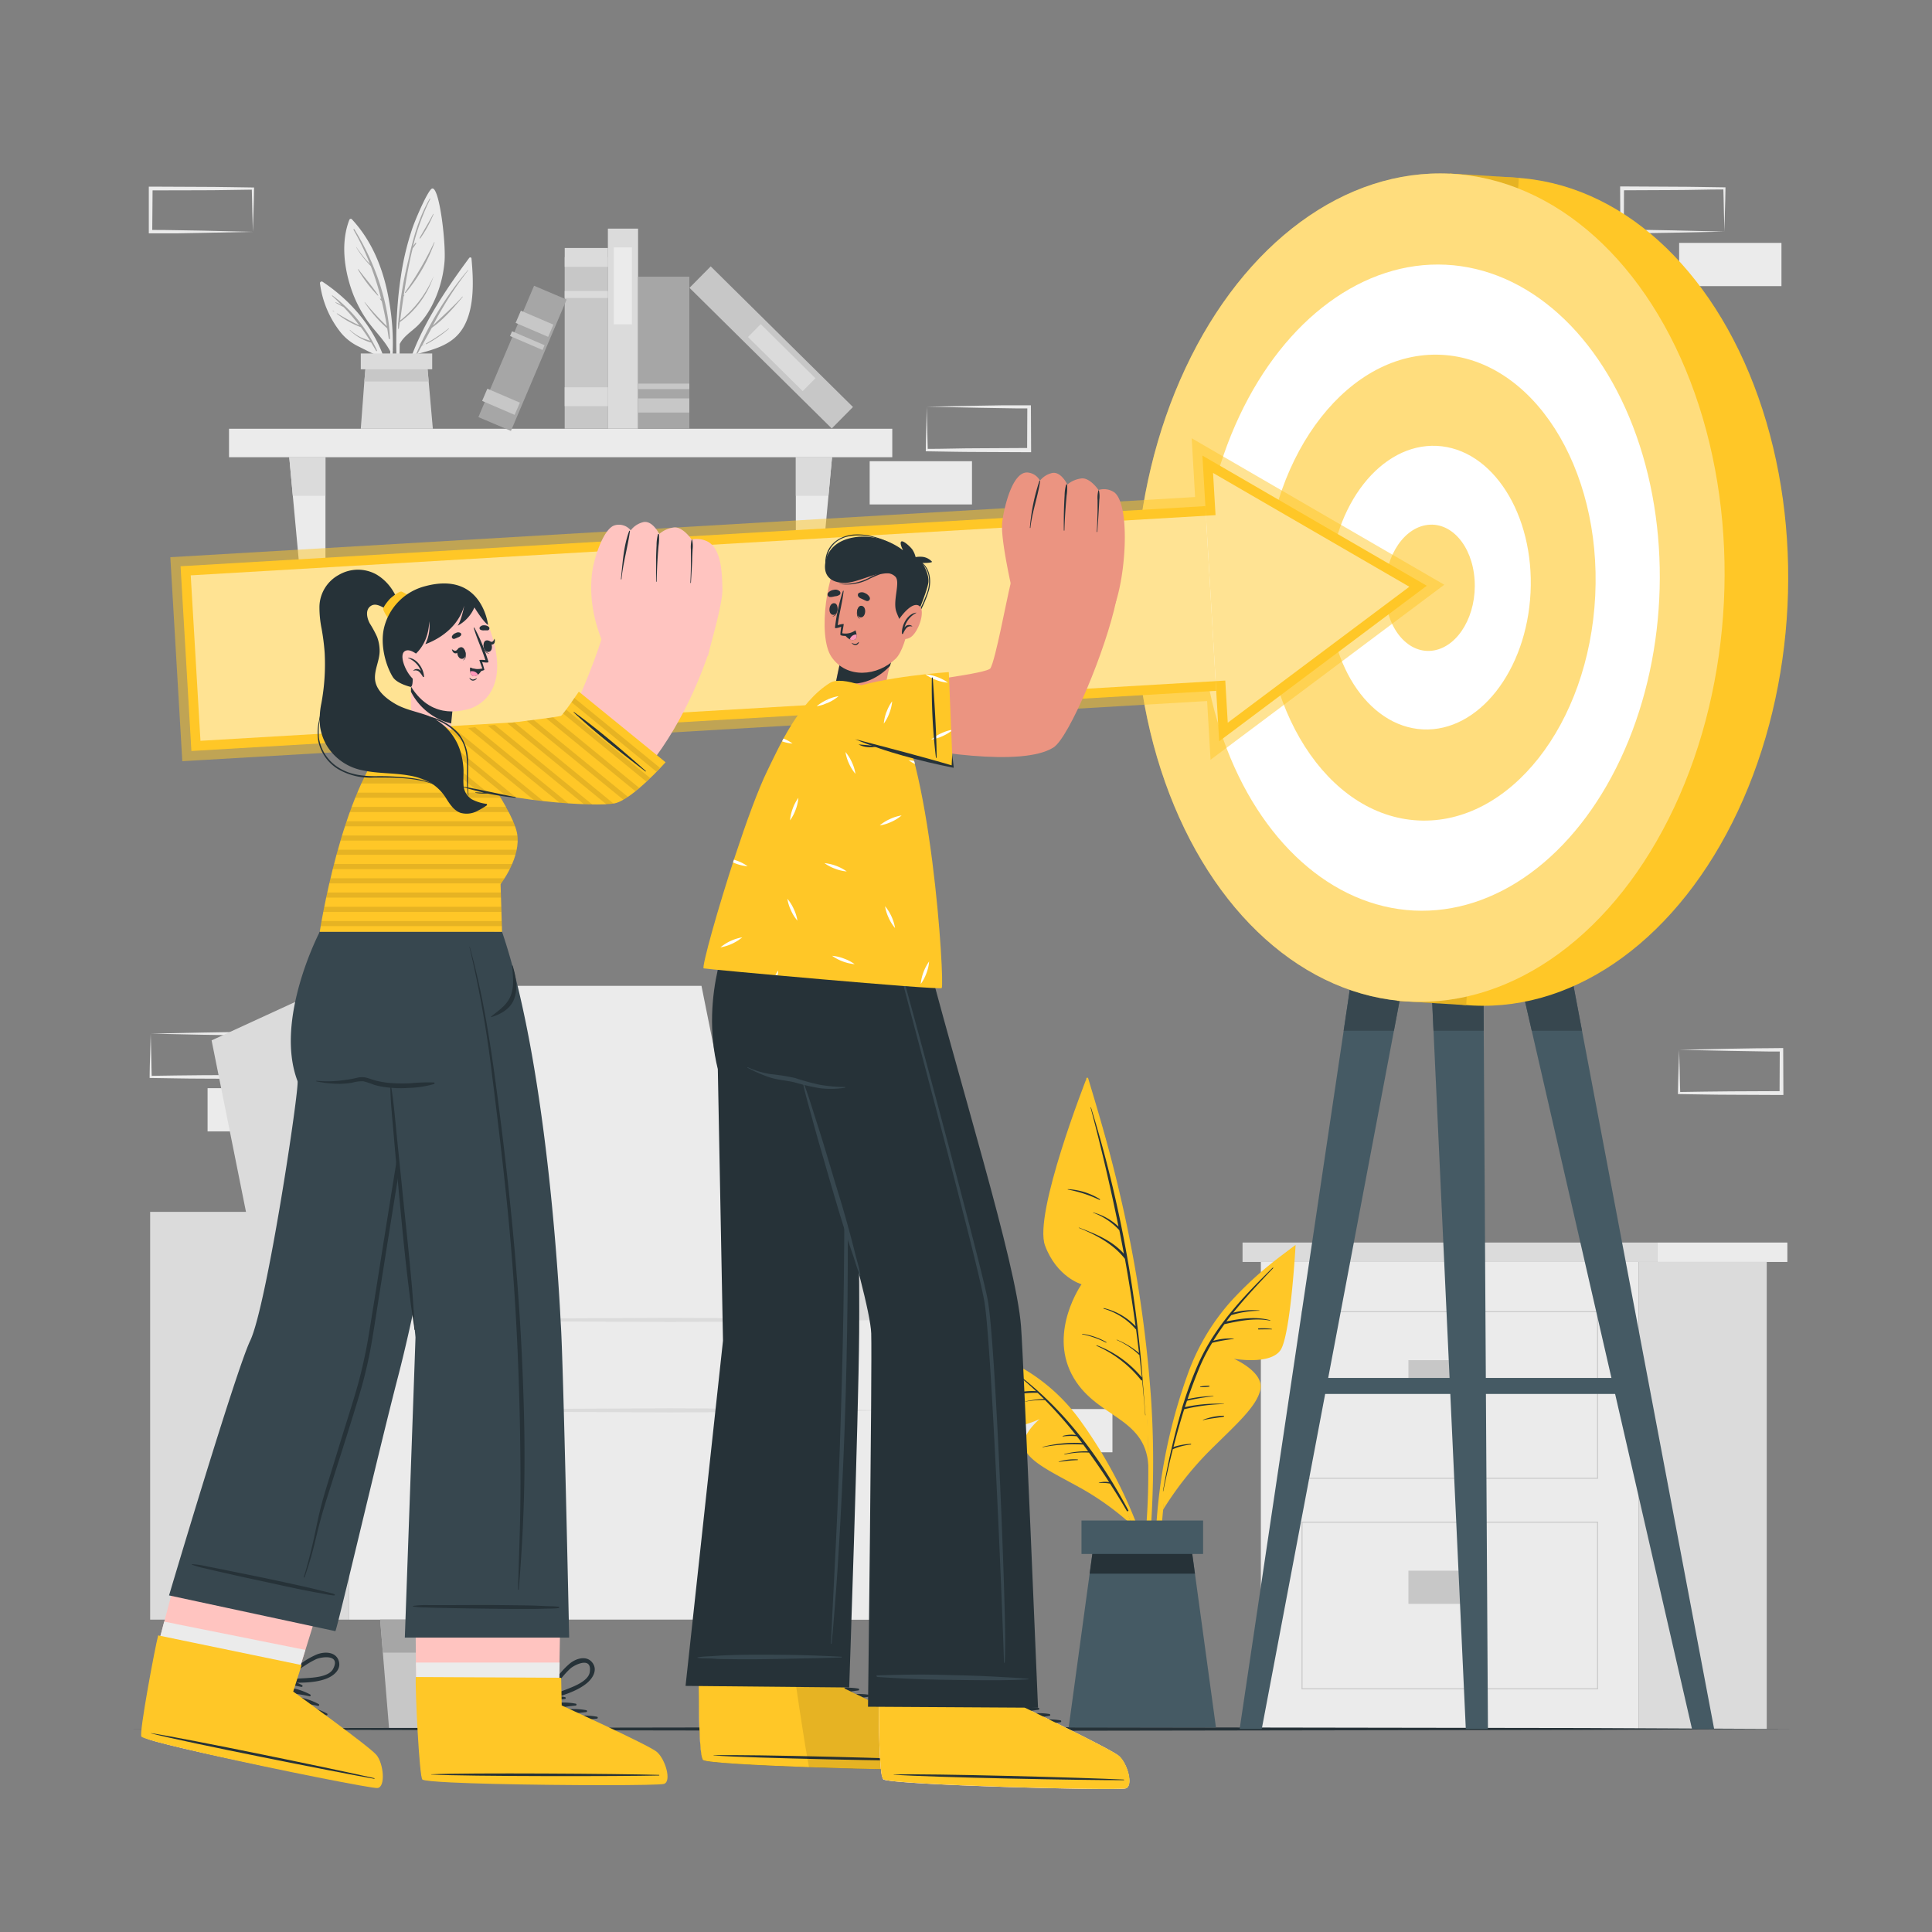 <svg xmlns="http://www.w3.org/2000/svg" viewBox="0 0 500 500"><rect x="0" y="0" width="500" height="500" fill="#808080" stroke="none"/><g id="freepik--background-complete--inject-79"><rect x="53.73" y="281.62" width="26.48" height="11.19" transform="translate(133.93 574.43) rotate(180)" style="fill:#ebebeb"></rect><path d="M68.5,267.51l13.12-.28,6.66-.11c2.23-.05,4.47,0,6.7-.05h.44v.45l.06,11.19v.5H95l-13.24-.06c-4.41,0-8.83-.12-13.24-.17h-.28v-.27c0-1.9.08-3.79.13-5.65Zm0,0,.14,5.65c0,1.87.11,3.71.13,5.54l-.27-.27c4.41-.05,8.83-.16,13.24-.17L95,278.2l-.5.5,0-11.19L95,268c-2.18,0-4.36,0-6.55-.06l-6.58-.11Z" style="fill:#ebebeb"></path><path d="M39,267.51l13.12-.28,6.66-.11c2.23-.05,4.46,0,6.7-.05h.44v.45l.06,11.19v.5h-.5l-13.24-.06c-4.42,0-8.83-.12-13.24-.17h-.28v-.27c0-1.9.09-3.79.13-5.65Zm0,0,.14,5.65c0,1.87.11,3.71.13,5.54l-.27-.27c4.41-.05,8.82-.16,13.24-.17l13.24-.06-.5.5,0-11.19.45.45c-2.19,0-4.36,0-6.55-.06l-6.58-.11Z" style="fill:#ebebeb"></path><path d="M446.27,59.94l-13.12.28-6.66.11c-2.23.05-4.47,0-6.7.06h-.44v-.45l-.06-11.19v-.5h.5l13.24.07c4.42,0,8.83.11,13.24.16h.28v.27c0,1.9-.09,3.79-.13,5.66Zm0,0-.14-5.65c0-1.86-.11-3.7-.13-5.54l.27.28c-4.41,0-8.82.16-13.24.16l-13.24.06.5-.5-.05,11.19-.45-.44c2.18,0,4.36,0,6.55,0l6.58.12Z" style="fill:#ebebeb"></path><rect x="434.56" y="62.86" width="26.48" height="11.19" style="fill:#ebebeb"></rect><path d="M65.44,60l-13.13.27-6.66.12c-2.23,0-4.46,0-6.69,0h-.45V60l0-11.19v-.51H39l13.24.06c4.41,0,8.82.11,13.24.16h.27v.27c0,1.89-.09,3.78-.13,5.65Zm0,0-.15-5.66c0-1.86-.11-3.7-.13-5.53l.28.27c-4.42.05-8.83.16-13.24.16L39,49.27l.49-.5L39.4,60,39,59.51c2.18,0,4.35,0,6.54.06l6.58.11Z" style="fill:#ebebeb"></path><rect x="225.06" y="119.36" width="26.48" height="11.19" transform="translate(476.61 249.91) rotate(180)" style="fill:#ebebeb"></rect><path d="M434.56,271.69l13.13-.28,6.66-.11c2.23-.05,4.46,0,6.69-.06h.45v.45l.05,11.19v.5H461l-13.24-.06c-4.41,0-8.82-.12-13.24-.17h-.27v-.27c0-1.9.09-3.79.13-5.65Zm0,0,.15,5.65c0,1.87.11,3.71.13,5.54l-.28-.27c4.42-.05,8.83-.16,13.24-.17l13.24-.06-.49.5.05-11.19.44.45c-2.18,0-4.35,0-6.54-.06l-6.58-.11Z" style="fill:#ebebeb"></path><rect x="261.41" y="364.66" width="26.48" height="11.19" transform="translate(549.31 740.51) rotate(180)" style="fill:#ebebeb"></rect><path d="M239.83,105.25,253,105l6.66-.11c2.23,0,4.46,0,6.7,0h.44v.45l.05,11.19v.5h-.5l-13.24-.06c-4.42,0-8.83-.11-13.24-.17h-.28v-.27c0-1.9.09-3.79.13-5.65Zm0,0,.15,5.66c0,1.86.11,3.7.13,5.53l-.27-.27c4.41,0,8.82-.16,13.24-.16l13.24-.07-.5.5.05-11.19.45.45c-2.19,0-4.36,0-6.55-.06l-6.58-.11Z" style="fill:#ebebeb"></path><polygon points="107.52 365 73.96 365 54.76 269.25 85.48 255.13 107.52 365" style="fill:#dbdbdb"></polygon><polygon points="203.58 365 107.52 365 85.48 255.13 181.54 255.13 203.58 365" style="fill:#ebebeb"></polygon><rect x="38.86" y="313.63" width="51.43" height="105.53" style="fill:#dbdbdb"></rect><polygon points="228.26 419.16 214.21 419.16 193.27 313.63 228.26 313.63 228.26 419.16" style="fill:#dbdbdb"></polygon><rect x="90.29" y="313.63" width="28.26" height="105.53" style="fill:#ebebeb"></rect><rect x="228.26" y="313.63" width="28.26" height="105.53" style="fill:#ebebeb"></rect><rect x="118.55" y="365" width="109.71" height="54.15" style="fill:#ebebeb"></rect><rect x="118.55" y="341.59" width="109.71" height="23.63" style="fill:#ebebeb"></rect><path d="M97.22,313.63l10.67-.19,10.66-.14h.32v.33L119,326l0,12.35c0,8.23.06,16.46,0,24.7s0,16.46-.14,24.7-.18,16.46-.36,24.7q-.26-12.36-.35-24.7c-.11-8.24-.12-16.47-.15-24.7s0-16.47,0-24.7l0-12.35.12-12.35.32.32-10.66-.13Z" style="fill:#dbdbdb"></path><path d="M228.26,313.63c.22,8.26.32,16.52.41,24.79l.12,24.79L228.67,388l-.15,12.4-.26,12.39L228,400.4l-.15-12.4-.12-24.79.12-24.79C227.94,330.15,228,321.89,228.26,313.63Z" style="fill:#dbdbdb"></path><path d="M228.26,365c-9.14.22-18.28.32-27.43.41l-27.42.12L146,365.41l-13.71-.15L118.55,365l13.72-.26,13.71-.15,27.43-.12,27.42.12C210,364.68,219.12,364.78,228.26,365Z" style="fill:#dbdbdb"></path><path d="M228.26,341.59c-9.14.22-18.28.32-27.43.41l-27.42.12L146,342l-13.71-.15-13.72-.26,13.72-.26,13.71-.15,27.43-.12,27.42.12C210,341.27,219.12,341.37,228.26,341.59Z" style="fill:#dbdbdb"></path><polygon points="58.41 419.15 57.71 427.7 56.09 447.46 48.64 447.46 47.02 427.7 46.32 419.15 58.41 419.15" style="fill:#c7c7c7"></polygon><polygon points="46.32 419.15 58.41 419.15 57.71 427.7 47.02 427.7 46.32 419.15" style="fill:#a6a6a6"></polygon><polygon points="110.47 419.15 109.77 427.7 108.15 447.46 100.7 447.46 99.08 427.7 98.38 419.15 110.47 419.15" style="fill:#c7c7c7"></polygon><polygon points="98.38 419.15 110.47 419.15 109.77 427.7 99.08 427.7 98.38 419.15" style="fill:#a6a6a6"></polygon><polygon points="196.81 419.15 196.12 427.7 194.5 447.46 187.05 447.46 185.43 427.7 184.73 419.15 196.81 419.15" style="fill:#c7c7c7"></polygon><polygon points="184.73 419.15 196.81 419.15 196.12 427.7 185.43 427.7 184.73 419.15" style="fill:#a6a6a6"></polygon><polygon points="248.89 419.15 248.19 427.7 246.57 447.46 239.12 447.46 237.5 427.7 236.8 419.15 248.89 419.15" style="fill:#c7c7c7"></polygon><polygon points="248.89 419.15 248.19 427.7 237.5 427.7 236.8 419.15 248.89 419.15" style="fill:#a6a6a6"></polygon><rect x="59.27" y="110.96" width="171.65" height="7.37" style="fill:#ebebeb"></rect><polygon points="84.23 147.34 77.54 147.34 74.86 118.33 84.23 118.33 84.23 147.34" style="fill:#ebebeb"></polygon><polygon points="205.96 147.34 212.65 147.34 215.33 118.33 205.96 118.33 205.96 147.34" style="fill:#ebebeb"></polygon><polygon points="74.86 118.33 84.22 118.33 84.22 128.32 75.78 128.32 74.86 118.33" style="fill:#dbdbdb"></polygon><polygon points="215.33 118.33 214.41 128.32 205.96 128.32 205.96 118.33 215.33 118.33" style="fill:#dbdbdb"></polygon><path d="M121.43,66.75C113.81,77.06,105.87,89,103.94,102a.17.17,0,0,0,.33.06,77.21,77.21,0,0,1,3.37-10.35c5-1.38,9.92-2.51,12.55-7.48s2.34-11.77,1.83-17.34C122,66.56,121.58,66.55,121.43,66.75Z" style="fill:#ebebeb"></path><path d="M107.72,91.58a85.22,85.22,0,0,1,13.39-21.7,0,0,0,0,1,.06.06A91.83,91.83,0,0,0,112,84.32c2.52-2.56,5.28-4.86,7.67-7.57,0,0,.12,0,.08.08-2.37,2.84-5,5.93-8,8q-1.24,2.3-2.52,4.6c.21-.12.43-.22.64-.33a0,0,0,0,1,0,.06l-.71.35c-.4.72-.8,1.45-1.21,2.17C107.87,91.88,107.64,91.74,107.72,91.58Z" style="fill:#a6a6a6"></path><path d="M110.26,88.9a45.77,45.77,0,0,0,5.85-3.9s.12,0,.07.07a31.36,31.36,0,0,1-5.84,4A.09.09,0,0,1,110.26,88.9Z" style="fill:#a6a6a6"></path><path d="M103.1,101.85c0,.16.28.15.28,0,0-4.26,0-8.54.07-12.82,1.09-2.2,3.43-3.42,5.06-5.19a22.37,22.37,0,0,0,3-4.23,30.4,30.4,0,0,0,3.52-11.75c.45-4.56-1.28-19.59-3.2-19.07-1,.27-4.22,7.72-5.07,10.18a70.54,70.54,0,0,0-3,12.48C102.21,81.47,102.34,91.76,103.1,101.85Z" style="fill:#ebebeb"></path><path d="M103.07,83.47h0a95.49,95.49,0,0,1,2.59-16.06c1.22-5.64,2.65-10.94,5.55-16,0-.1.19,0,.14.08a59.44,59.44,0,0,0-4.46,12.25c.2-.3.43-.59.63-.88.08-.11.27,0,.19.11a7.74,7.74,0,0,1-.9,1.28l0,0c-1,4-1.72,8.14-2.33,12.25l.14-.16s.08,0,.06,0l-.24.41c-.31,2.08-.6,4.16-.89,6.22a29.13,29.13,0,0,0,8.67-11.52s0,0,0,0a23.89,23.89,0,0,1-8.77,11.93c-.07.56-.15,1.11-.23,1.67,0,.11-.2.08-.2,0,0-.49,0-1,0-1.48A.11.11,0,0,1,103.07,83.47Z" style="fill:#a6a6a6"></path><path d="M104.82,75.66a84.89,84.89,0,0,0,7.56-13s.12,0,.1,0A42.09,42.09,0,0,1,105,75.77.09.09,0,0,1,104.82,75.66Z" style="fill:#a6a6a6"></path><path d="M108.59,61.59c1.18-2.08,2.41-4.1,3.52-6.22,0-.06.11,0,.09.05a32.4,32.4,0,0,1-3.43,6.28A.11.11,0,0,1,108.59,61.59Z" style="fill:#a6a6a6"></path><path d="M108.13,62.5a0,0,0,1,1,0,0A0,0,0,0,1,108.13,62.5Z" style="fill:#a6a6a6"></path><path d="M101,90.93a43,43,0,0,1-1,8.4c0,.3.09.6.13.92a40.28,40.28,0,0,0,1.51-9.36.33.33,0,0,0,0-.29h0a62,62,0,0,0-.94-12.67c-1.32-7.83-4.2-15.35-9.66-21.21a.4.4,0,0,0-.61.12c-2.2,5.6-1.43,12.29.45,17.88a32.42,32.42,0,0,0,4.33,8.49C97.11,85.83,99.5,88.06,101,90.93Z" style="fill:#ebebeb"></path><path d="M91.71,59.33c5.18,8.4,8.78,18.35,9.22,28.27,0,.18-.29.23-.32.05-.12-.89-.25-1.78-.4-2.66h0a34.19,34.19,0,0,1-5.87-6.78s0-.1.08,0a72.68,72.68,0,0,0,5.7,6.2q-.56-3.28-1.33-6.48c-.14-.15-.27-.32-.41-.48s.06-.26.15-.15l.13.14a73.78,73.78,0,0,0-2.71-8.59A26.39,26.39,0,0,1,92.19,64s0-.09.07,0a38.78,38.78,0,0,0,2.4,3.17c.34.4.73.78,1.09,1.17a66.67,66.67,0,0,0-4.24-8.83A.12.12,0,0,1,91.71,59.33Z" style="fill:#a6a6a6"></path><path d="M92.76,69.69c1.67,2.25,3.58,4.4,5.13,6.72,0,.07,0,.14-.11.09a34.85,34.85,0,0,1-5.13-6.75C92.6,69.68,92.71,69.62,92.76,69.69Z" style="fill:#a6a6a6"></path><path d="M98.13,76.93l.07.08s0,.12-.08.07L98.05,77C98,77,98.08,76.89,98.13,76.93Z" style="fill:#a6a6a6"></path><path d="M82.81,73.35a25.65,25.65,0,0,0,5.46,12.81,13.57,13.57,0,0,0,4.42,3.46c1.92.95,3.93,2,5.91,2.82a39.1,39.1,0,0,1,2.1,7.43c.06-.22.12-.44.19-.66-1.28-10.94-8.35-20.29-17.41-26.29A.44.44,0,0,0,82.81,73.35Z" style="fill:#ebebeb"></path><path d="M85.93,76.58c-.06,0,0-.17.1-.12A37.11,37.11,0,0,1,97.56,90.68c.07.15-.14.28-.22.13q-.63-1.09-1.29-2.16h0a12.44,12.44,0,0,1-5.56-3.23,0,0,0,0,1,.06-.06,12.82,12.82,0,0,0,2.61,1.84c.85.42,1.75.69,2.63,1-.77-1.22-1.56-2.39-2.4-3.52a23.89,23.89,0,0,1-6.21-3.49.06.06,0,0,1,.06-.1A61.67,61.67,0,0,0,93,84.23a52.1,52.1,0,0,0-4.07-4.75c-.7-.37-1.42-.75-2.1-1.14a.06.06,0,0,1,0-.11,7.21,7.21,0,0,1,1.6.79C87.68,78.19,86.84,77.38,85.93,76.58Z" style="fill:#a6a6a6"></path><path d="M86.13,80.36a3.79,3.79,0,0,1,.35.25s0,.07,0,.06a2.6,2.6,0,0,1-.36-.21A.06.06,0,0,1,86.13,80.36Z" style="fill:#a6a6a6"></path><polygon points="112.02 110.96 93.37 110.96 94.29 98.74 94.64 94.75 110.58 94.75 110.94 98.74 112.02 110.96" style="fill:#dbdbdb"></polygon><polygon points="110.94 98.74 94.29 98.74 94.64 94.75 110.58 94.75 110.94 98.74" style="fill:#c7c7c7"></polygon><rect x="93.37" y="91.48" width="18.48" height="4.09" style="fill:#dbdbdb"></rect><rect x="129.55" y="83.16" width="44.38" height="11.18" transform="translate(240.48 -62.99) rotate(90)" style="fill:#c7c7c7"></rect><rect x="149.3" y="61.03" width="4.88" height="11.18" transform="translate(218.36 -85.12) rotate(90)" style="fill:#dbdbdb"></rect><rect x="150.83" y="70.63" width="1.81" height="11.18" transform="translate(227.95 -75.53) rotate(90)" style="fill:#dbdbdb"></rect><rect x="149.3" y="97.09" width="4.88" height="11.18" transform="translate(254.41 -49.07) rotate(90)" style="fill:#dbdbdb"></rect><rect x="135.35" y="81.15" width="51.77" height="7.81" transform="translate(246.28 -76.18) rotate(90)" style="fill:#dbdbdb"></rect><rect x="151.24" y="71.65" width="19.91" height="4.69" transform="translate(235.19 -87.21) rotate(90)" style="fill:#ebebeb"></rect><rect x="173.73" y="86" width="51.77" height="7.81" transform="translate(120.84 -114.36) rotate(44.67)" style="fill:#c7c7c7"></rect><rect x="192.37" y="90.2" width="19.91" height="4.69" transform="translate(123.48 -115.5) rotate(44.67)" style="fill:#dbdbdb"></rect><rect x="152.1" y="84.65" width="39.32" height="13.26" transform="translate(263.05 -80.48) rotate(90)" style="fill:#a6a6a6"></rect><rect x="169.93" y="98.31" width="3.66" height="13.26" transform="translate(276.7 -66.82) rotate(90)" style="fill:#c7c7c7"></rect><rect x="171.05" y="93.36" width="1.42" height="13.26" transform="translate(271.76 -71.77) rotate(90)" style="fill:#c7c7c7"></rect><rect x="116.25" y="87.6" width="36.95" height="9.16" transform="matrix(-0.39, 0.92, -0.92, -0.39, 272.57, 4.74)" style="fill:#a6a6a6"></rect><rect x="127.94" y="99.39" width="3.44" height="9.16" transform="translate(276.34 25.84) rotate(113.23)" style="fill:#c7c7c7"></rect><rect x="136.61" y="79.2" width="3.44" height="9.16" transform="translate(269.88 -10.28) rotate(113.23)" style="fill:#c7c7c7"></rect><rect x="135.79" y="83.56" width="1.34" height="9.16" transform="translate(271.28 -2.48) rotate(113.23)" style="fill:#c7c7c7"></rect><rect x="326.31" y="326.59" width="97.79" height="120.87" style="fill:#ebebeb"></rect><rect x="321.57" y="321.57" width="107.26" height="5.02" style="fill:#dbdbdb"></rect><rect x="428.84" y="321.57" width="33.73" height="5.02" style="fill:#ebebeb"></rect><rect x="424.1" y="326.59" width="33.13" height="120.87" style="fill:#dbdbdb"></rect><path d="M413.57,382.71H336.84V339.33h76.73Zm-76.48-.25h76.23V339.58H337.09Z" style="fill:#c7c7c7"></path><rect x="364.5" y="352.01" width="14.94" height="8.59" style="fill:#c7c7c7"></rect><path d="M384,360.07H368.79v-7.54H384ZM369,359.82h14.69v-7H369Z" style="fill:#c7c7c7"></path><path d="M413.57,437.19H336.84V393.81h76.73Zm-76.48-.25h76.23V394.06H337.09Z" style="fill:#c7c7c7"></path><rect x="364.5" y="406.49" width="14.94" height="8.59" style="fill:#c7c7c7"></rect><path d="M384,414.55H368.79V407H384ZM369,414.3h14.69v-7H369Z" style="fill:#c7c7c7"></path></g><g id="freepik--Floor--inject-79"><polygon points="463.06 447.46 409.5 447.7 355.93 447.79 248.79 447.96 141.65 447.79 88.09 447.7 34.52 447.46 88.09 447.21 141.65 447.13 248.79 446.96 355.93 447.13 409.5 447.21 463.06 447.46" style="fill:#263238"></polygon></g><g id="freepik--Target--inject-79"><polygon points="437.89 447.46 443.62 447.46 403.49 235.4 389.22 235.4 437.89 447.46" style="fill:#455a64"></polygon><polygon points="389.22 235.4 396.42 266.76 409.42 266.76 403.5 235.43 403.49 235.4 389.22 235.4" style="fill:#37474f"></polygon><polygon points="379.35 447.46 385.08 447.46 383.8 235.4 369.54 235.4 379.35 447.46" style="fill:#455a64"></polygon><polygon points="369.54 235.4 370.99 266.76 383.99 266.76 383.8 235.43 383.8 235.4 369.54 235.4" style="fill:#37474f"></polygon><polygon points="326.54 447.46 320.82 447.46 352.41 235.4 366.68 235.4 326.54 447.46" style="fill:#455a64"></polygon><polygon points="347.74 266.76 360.74 266.76 366.68 235.4 352.41 235.4 352.4 235.43 347.74 266.76" style="fill:#37474f"></polygon><rect x="338.28" y="356.61" width="83.27" height="4.14" transform="translate(759.84 717.36) rotate(180)" style="fill:#455a64"></rect><ellipse cx="386.5" cy="153.1" rx="107.26" ry="76.18" transform="translate(214.52 531.57) rotate(-87.17)" style="fill:#FFC727"></ellipse><polygon points="375.19 44.91 393.07 46.02 379.45 260.13 361.56 259.02 375.19 44.91" style="fill:#FFC727"></polygon><g style="opacity:0.1"><polygon points="375.19 44.91 393.07 46.02 379.45 260.13 361.56 259.02 375.19 44.91"></polygon></g><ellipse cx="370.05" cy="152.07" rx="107.26" ry="76.18" transform="translate(199.9 514.17) rotate(-87.17)" style="fill:#FFC727"></ellipse><ellipse cx="370.05" cy="152.07" rx="83.67" ry="59.43" transform="translate(199.9 514.17) rotate(-87.17)" style="fill:#fff"></ellipse><ellipse cx="370.05" cy="152.07" rx="60.33" ry="42.84" transform="translate(199.9 514.17) rotate(-87.17)" style="fill:#FFC727"></ellipse><ellipse cx="370.05" cy="152.07" rx="36.73" ry="26.08" transform="translate(199.9 514.17) rotate(-87.17)" style="fill:#fff"></ellipse><path d="M381.62,150c.62,9-4.06,17.15-10.46,18.32s-12.07-5.12-12.68-14.07,4.06-17.15,10.45-18.33S381,141,381.62,150Z" style="fill:#FFC727"></path><ellipse cx="370.05" cy="152.07" rx="107.26" ry="76.18" transform="translate(199.9 514.17) rotate(-87.17)" style="fill:#fff;opacity:0.4"></ellipse></g><g id="freepik--Plant--inject-79"><path d="M298.24,388a246.47,246.47,0,0,0-.36-26.21,333.56,333.56,0,0,0-8.21-53.4c-2.29-9.88-5.11-19.6-8.05-29.3-.09-.3-.55-.21-.47.09,9.08,34.21,16.54,69.52,16,105.08-.14,10-1.29,19.73-2.24,29.62,0,.27.41.37.47.1C297.28,405.56,297.89,396.69,298.24,388Z" style="fill:#FFC727"></path><path d="M281.15,279.22s-13.77,34.94-10.69,43.15,9.44,10,9.44,10-8.42,12-2.54,23.3,19,10.75,19.83,23.53C297.19,379.16,297.92,325.7,281.15,279.22Z" style="fill:#FFC727"></path><path d="M295.7,357.09a.32.32,0,0,0,0-.19,320.13,320.13,0,0,0-13.35-70.28c0-.06-.13,0-.11,0q4.08,15.33,7.23,30.82a15.2,15.2,0,0,0-6.57-3.66c-.05,0-.07.05,0,.07a17.32,17.32,0,0,1,6.78,4.53c.41,2,.8,4,1.17,6.08-3.07-3.44-7.34-5.14-11.61-6.76-.06,0-.09.07,0,.09,4.45,1.81,8.87,4.14,11.89,8q1.57,8.7,2.76,17.45a16.65,16.65,0,0,0-8.21-4.7c-.09,0-.15.12-.05.15a17.31,17.31,0,0,1,8.32,5.33l.06,0c.27,2.05.53,4.11.77,6.16a21.31,21.31,0,0,0-5.75-3.47c-.05,0-.08.07,0,.09a19.68,19.68,0,0,1,5.76,3.82.12.12,0,0,0,.08,0c.22,2,.45,3.92.65,5.88a28,28,0,0,0-11.67-8.34.07.07,0,0,0-.05.14,30.48,30.48,0,0,1,11.5,8.86.27.27,0,0,0,.29.09c.3,3,.57,6,.79,9,0,0,.07.05.07,0C296.16,363.26,296,360.17,295.7,357.09Z" style="fill:#263238"></path><path d="M284.64,310.34a17.25,17.25,0,0,0-8.27-2.58.05.05,0,1,0,0,.1,33.21,33.21,0,0,1,8.18,2.67C284.65,310.58,284.74,310.41,284.64,310.34Z" style="fill:#263238"></path><path d="M286.31,347.33a17.37,17.37,0,0,0-6.21-2.13c-.08,0-.08.11,0,.12a23.34,23.34,0,0,1,6.14,2.15C286.32,347.51,286.39,347.37,286.31,347.33Z" style="fill:#263238"></path><path d="M334.42,322.94a93.86,93.86,0,0,0-15.93,13.92,57.29,57.29,0,0,0-11.17,18.95A141.61,141.61,0,0,0,299,401.13a109.58,109.58,0,0,0,2.45,25.48.24.24,0,0,0,.48-.09,142.48,142.48,0,0,1,.25-44.54c2.36-14.46,6.08-30.18,15.26-41.93,5-6.39,11.24-11.42,17.41-16.62C335.17,323.15,334.76,322.7,334.42,322.94Z" style="fill:#FFC727"></path><path d="M301,390.72a85.57,85.57,0,0,1,11.62-14.84c6.88-6.89,12.68-11.78,13.58-16.33s-6.9-7.91-6.9-7.91,9.53,1.71,12.13-2.29,3.87-27.16,3.87-27.16S318,334.57,309.91,351.92,301,390.72,301,390.72Z" style="fill:#FFC727"></path><path d="M329.32,328.13c-7.29,7.17-14.63,14.8-18.93,24.21a95.16,95.16,0,0,0-3.83,10v0c-.22.68-.45,1.37-.66,2.06a.2.2,0,0,0,0,.11,197.45,197.45,0,0,0-4.93,21.4s.07.07.08,0c.74-3.61,1.57-7.26,2.49-10.9l.1,0a15.24,15.24,0,0,1,4.55-1.16c.1,0,.09-.19,0-.18a16.77,16.77,0,0,0-4.5.82c.84-3.28,1.75-6.55,2.78-9.78a48.2,48.2,0,0,1,10.28-1.34s0-.05,0-.06a38.89,38.89,0,0,0-10.1.86c.17-.55.36-1.1.55-1.65a50.88,50.88,0,0,1,6.84-1.16,0,0,0,0,0,0-.08,33.63,33.63,0,0,0-6.7.82c.95-2.79,2-5.54,3.1-8.22a48.27,48.27,0,0,1,3.27-6.36,41.61,41.61,0,0,1,5.55-1c.05,0,.05-.09,0-.09A15.09,15.09,0,0,0,314,347q1.37-2.2,2.89-4.31h0c3.89-.86,7.83-1.66,11.81-.91.06,0,.09-.11,0-.12-3.78-1-7.54-.42-11.31.32q.61-.82,1.26-1.62a25.48,25.48,0,0,1,7.26-1.14c.05,0,.06-.08,0-.08a18.82,18.82,0,0,0-6.77.6c3.21-4,6.76-7.75,10.27-11.46C329.62,328.06,329.5,328,329.32,328.13Z" style="fill:#263238"></path><path d="M329.13,343.92a15.92,15.92,0,0,0-3.45-.12.13.13,0,0,0,0,.25c1.14,0,2.29-.06,3.43,0A.07.07,0,0,0,329.13,343.92Z" style="fill:#263238"></path><path d="M316.65,366.39a15.77,15.77,0,0,0-5.34,1.07s0,.09,0,.08c1.77-.42,3.55-.59,5.34-.89A.13.13,0,0,0,316.65,366.39Z" style="fill:#263238"></path><path d="M312.91,358.63a11.55,11.55,0,0,0-2.27.2c-.07,0-.07.14,0,.14a11.45,11.45,0,0,0,2.27-.11C313.05,358.84,313.05,358.63,312.91,358.63Z" style="fill:#263238"></path><path d="M250.21,347.52a78.51,78.51,0,0,1,16.11,7.59,48.08,48.08,0,0,1,13.42,12.75A119.27,119.27,0,0,1,297,402.61a93.14,93.14,0,0,1,3.91,21.19.21.21,0,0,1-.41,0,120.39,120.39,0,0,0-10.5-36c-5.26-11.15-11.89-23-22-30.4-5.53-4-11.74-6.65-17.93-9.43C249.65,347.86,249.88,347.41,250.21,347.52Z" style="fill:#FFC727"></path><path d="M292.91,394.65a72,72,0,0,0-12.83-9.32c-7.17-4-13-6.6-14.77-10.08s3.76-8,3.76-8-7.32,3.58-10.35.95-9.41-21.09-9.41-21.09,16.89,6,27.44,18.19S292.91,394.65,292.91,394.65Z" style="fill:#FFC727"></path><path d="M292,390.85c-8.45-15.86-19.72-30.2-35.17-39.67,0,0,0,0,0,0a77.6,77.6,0,0,1,11.3,8.85,17.91,17.91,0,0,0-9.08,1.91.06.06,0,0,0,.05.1,24.78,24.78,0,0,1,9.34-1.58.18.18,0,0,0,.1,0c.55.52,1.09,1.05,1.63,1.58a28.14,28.14,0,0,0-4.85.65,0,0,0,1,0,0,.06,25.17,25.17,0,0,1,5.12-.42,105.66,105.66,0,0,1,8,9.05,8.07,8.07,0,0,0-3.39.24.07.07,0,0,0,0,.13,17.53,17.53,0,0,1,3.62-.05c.47.59.93,1.17,1.39,1.77a32.48,32.48,0,0,0-10.25,1s0,.09,0,.08a40.87,40.87,0,0,1,10.53-.69c.43.57.84,1.16,1.26,1.74a22.08,22.08,0,0,0-6.1.7c-.08,0-.06.14,0,.12a23.52,23.52,0,0,1,6.32-.49c1.82,2.5,3.56,5.06,5.23,7.65a5.79,5.79,0,0,0-2.68.16,0,0,0,0,0,0,.07,12.14,12.14,0,0,1,2.89.14c1.51,2.34,3,4.71,4.36,7.09C291.81,391.21,292.14,391.06,292,390.85Z" style="fill:#263238"></path><path d="M278.89,377.7a12.77,12.77,0,0,0-4.91.6,0,0,0,1,0,0,.07,38.25,38.25,0,0,1,4.88-.5C279,377.86,279,377.71,278.89,377.7Z" style="fill:#263238"></path><path d="M264.15,358.37a9,9,0,0,0-2.26.13.07.07,0,0,0,0,.14c.74-.08,1.47-.05,2.22-.07A.1.1,0,0,0,264.15,358.37Z" style="fill:#263238"></path><polygon points="314.69 447.08 276.57 447.08 282 407.26 283.39 397.06 307.86 397.06 309.25 407.26 314.69 447.08" style="fill:#455a64"></polygon><polygon points="309.25 407.26 282 407.26 283.39 397.06 307.86 397.06 309.25 407.26" style="fill:#263238"></polygon><rect x="279.89" y="393.51" width="31.47" height="8.65" style="fill:#455a64"></rect></g><g id="freepik--Arrow--inject-79"><rect x="47.9" y="138.71" width="265.68" height="47.89" transform="translate(-9.22 10.88) rotate(-3.36)" style="fill:#FFC727"></rect><polygon points="311.18 117.9 315.52 191.84 369.25 151.59 311.18 117.9" style="fill:#FFC727"></polygon><g style="opacity:0.5"><polygon points="369.25 151.59 315.52 191.83 314.75 178.78 49.53 194.35 46.72 146.54 311.94 130.97 311.17 117.9 369.25 151.59" style="fill:#fff"></polygon><path d="M47.18,197l-3.1-52.8,265.21-15.57-.88-15.21,65.37,37.91-60.49,45.3-.89-15.2Zm2.18-48.1,2.52,42.82L317.1,176.13l.64,10.91,47-35.19L313.94,122.4l.64,10.92Z" style="fill:#FFC727"></path></g></g><g id="freepik--character-2--inject-79"><path d="M181.83,396.46s-1,39.61-1,39.64c0,7.32.18,13.74.57,17v.06a5.28,5.28,0,0,0,.55,2.26l0,0c2.19,1.47,60.71,3,62.77,2.36s.41-6.56-1.81-8.43S218.56,437,218.56,437l.64-39.59Z" style="fill:#eb9481"></path><path d="M180.76,428.24s.07,7.83.06,7.86c0,7.32.18,13.74.57,17v.06a10.52,10.52,0,0,0,.55,2.26l0,0c2.19,1.47,60.71,3,62.77,2.36s.41-6.56-1.81-8.43S218.56,437,218.56,437l0-8Z" style="fill:#fff"></path><path d="M222.14,437c-3.89-.64-8.63.06-11.54,2.89-.11.11.05.26.17.22a54.7,54.7,0,0,1,11.37-2.62A.25.25,0,0,0,222.14,437Z" style="fill:#263238"></path><path d="M225,438.62c-3.9-.64-8.63.06-11.54,2.88-.11.11.05.27.17.23A54.7,54.7,0,0,1,225,439.11.25.25,0,0,0,225,438.62Z" style="fill:#263238"></path><path d="M227.82,440.25c-3.9-.64-8.63.05-11.54,2.88-.11.11,0,.27.17.23a54.46,54.46,0,0,1,11.36-2.62A.25.25,0,0,0,227.82,440.25Z" style="fill:#263238"></path><path d="M244.75,457.87c-2.06.63-60.58-.89-62.77-2.36-.84-.54-1.12-9.08-1.15-19.41v-.33l37.76.56,0,.64s22.14,10.6,24.38,12.48S246.81,457.24,244.75,457.87Z" style="fill:#37474f"></path><path d="M180.82,435.77v.33c.05,10.33.32,18.87,1.16,19.41,1,.67,13.68,1.35,27.38,1.84,16.41.58,34.27.87,35.39.52,2.06-.63.4-6.56-1.81-8.43S218.56,437,218.56,437l0-.63L206,436.15Z" style="fill:#FFC727"></path><path d="M244.14,455.58c-9.85-.5-49.66-1.58-59.44-1.32-.08,0-.08.06,0,.06,9.76.71,49.57,1.47,59.44,1.42C244.35,455.74,244.35,455.59,244.14,455.58Z" style="fill:#263238"></path><path d="M206,436.15c.92,6.32,2.33,15.64,3.36,21.2,16.41.58,34.27.87,35.39.52,2.06-.63.4-6.56-1.81-8.43S218.56,437,218.56,437l0-.63Z" style="opacity:0.1"></path><path d="M177.42,436.31l42.35.41s2.4-69,2.58-91.94c.21-26.27-1.28-105-1.28-105H189.41s-8.49,17.37-3.64,36.9l1.34,70.29Z" style="fill:#263238"></path><path d="M180.56,428.9a31.45,31.45,0,0,1,3.37-.27c1.25-.09,2.5-.18,3.75-.23,2.41-.11,4.82-.15,7.23-.16,4.87,0,9.73,0,14.59.17,2.77.09,5.53.2,8.29.36.11,0,.1.17,0,.17-4.82.18-9.65.25-14.47.35s-9.64.18-14.45.09c-1.39,0-2.77,0-4.15-.12s-2.79,0-4.14-.2C180.5,429.05,180.46,428.92,180.56,428.9Z" style="fill:#37474f"></path><path d="M216.72,390.84c.49-11.4.86-22.81,1.17-34.21q.93-34.23.49-68.47c-.16-12.8-.5-25.6-.88-38.4,0-.15.21-.14.22,0,1.21,22.91,1.68,45.87,1.7,68.81S219,364.23,217.84,387c-.63,12.79-1.41,25.6-2.61,38.35,0,.11-.18.11-.18,0C215.57,413.86,216.22,402.36,216.72,390.84Z" style="fill:#37474f"></path><path d="M227.13,402.75s.32,38.29.32,38.32c0,7.32.17,13.74.56,17.05a.07.07,0,0,0,0,.05,4.94,4.94,0,0,0,.55,2.26.1.1,0,0,0,0,.05c2.18,1.47,60.7,3,62.76,2.35s.42-6.55-1.81-8.42-24.38-12.47-24.38-12.47l-.68-38.27Z" style="fill:#eb9481"></path><path d="M227.38,433.2s.07,7.84.07,7.87c0,7.32.17,13.74.56,17.05a.07.07,0,0,0,0,.05,9.74,9.74,0,0,0,.55,2.26.1.1,0,0,0,0,.05c2.18,1.47,60.7,3,62.76,2.35s.42-6.55-1.81-8.42-24.38-12.47-24.38-12.47l.05-8Z" style="fill:#fff"></path><path d="M268.77,442c-3.9-.64-8.63.05-11.54,2.88-.11.11,0,.27.17.23a54.46,54.46,0,0,1,11.36-2.62A.25.25,0,0,0,268.77,442Z" style="fill:#263238"></path><path d="M271.61,443.59c-3.9-.64-8.63.05-11.54,2.88-.11.11,0,.27.17.23a54.46,54.46,0,0,1,11.36-2.62A.25.25,0,0,0,271.61,443.59Z" style="fill:#263238"></path><path d="M274.45,445.22c-3.9-.64-8.64,0-11.54,2.88-.12.11,0,.27.17.23a54.46,54.46,0,0,1,11.36-2.62A.25.25,0,0,0,274.45,445.22Z" style="fill:#263238"></path><path d="M291.37,462.83c-2.06.64-60.57-.88-62.76-2.35-.84-.55-1.12-9.09-1.16-19.41,0-.11,0-.22,0-.33l37.76.56,0,.64s22.13,10.6,24.37,12.47S293.44,462.21,291.37,462.83Z" style="fill:#FFC727"></path><path d="M290.77,460.55c-9.86-.5-49.66-1.58-59.45-1.32-.07,0-.08,0,0,.06,9.76.71,49.58,1.46,59.45,1.42C291,460.71,291,460.56,290.77,460.55Z" style="fill:#263238"></path><path d="M207.78,280.26s17.37,54.76,17.69,64.82c.26,8.58-.83,96.62-.83,96.62l44,.26s-3.71-89.78-4.4-98.72c-1.28-16.72-15.93-62.62-26.4-103.51H190.4s.41,21.42,10.15,36.9C200.55,276.63,205,278.67,207.78,280.26Z" style="fill:#263238"></path><path d="M227,433.59c5.08-.15,10.35-.3,15.43-.17s10.1.2,15.13.5c2.85.17,5.7.27,8.55.55.09,0,.09.15,0,.15-5.08.3-10.18.24-15.26.19s-10.09-.1-15.13-.33c-2.86-.13-5.7-.27-8.55-.47C226.83,434,226.67,433.6,227,433.59Z" style="fill:#37474f"></path><path d="M232.61,248.92c1.57,5.23,21,77,23,87.42s4.71,78.84,4.52,89.81c0,1.36-.05,2.72-.1,4.08a.1.1,0,1,1-.2,0c-.3-10.9-3.21-82.7-5.08-93.39C253,326.34,233.64,255,232.29,249A.17.17,0,0,1,232.61,248.92Z" style="fill:#37474f"></path><path d="M218.66,281.32a39.64,39.64,0,0,1-6.53-.59A62.41,62.41,0,0,1,205.8,279a49.91,49.91,0,0,0-6.21-1,22,22,0,0,1-6.08-1.81c-.09,0-.16.09-.07.13a37.21,37.21,0,0,0,5.83,2.53c2.08.66,4.26.75,6.38,1.27a53.41,53.41,0,0,0,6.51,1.5,23.35,23.35,0,0,0,6.52-.12C218.77,281.45,218.74,281.32,218.66,281.32Z" style="fill:#37474f"></path><path d="M221.43,324.88c-.42-1.63-.81-3.25-1.25-4.87-.89-3.27-1.79-6.54-2.78-9.78-2-6.44-3.82-12.92-5.89-19.32-1.18-3.64-2.24-7.31-3.62-10.88a.07.07,0,0,0-.14.05c.7,3.32,1.68,6.57,2.56,9.84s1.82,6.53,2.77,9.79c1.87,6.46,3.71,12.94,5.76,19.36q.85,2.7,1.78,5.38c.63,1.82,1.13,3.7,1.89,5.47.05.1.18.06.16,0C222.38,328.19,221.86,326.54,221.43,324.88Z" style="fill:#37474f"></path><path d="M226.63,186.69c-3.18.42-8.66-5.33-10.37-9.4a64.44,64.44,0,0,1,1.25-6.38c.41-2,.81-4.33,1-6.44l12.91,4.58a34.08,34.08,0,0,0-2.11,8,6.31,6.31,0,0,0,0,.87s0,.09,0,.15C229.45,179.72,229.71,186.29,226.63,186.69Z" style="fill:#eb9481"></path><path d="M216.39,176.24c6.78,2.28,11.69-1.54,13.93-3.88.55-1.9,1.13-3.31,1.13-3.31l-12.91-4.58c-.22,2.11-.62,4.4-1,6.44C217.06,173.15,216.6,175.1,216.39,176.24Z" style="fill:#263238"></path><path d="M235.45,148.91c1.61,4.66-.38,18.38-3.63,21.54-4.7,4.59-12.65,5.3-16.61-.41-3.83-5.54-.92-23.37,2.73-26.27C223.31,139.5,233.07,142,235.45,148.91Z" style="fill:#eb9481"></path><path d="M221.94,157.64s.07.05.06.09c-.15.92-.16,2,.64,2.42,0,0,0,.06,0,0C221.62,159.93,221.65,158.49,221.94,157.64Z" style="fill:#263238"></path><path d="M222.89,156.78c1.51.07,1.24,3.08-.15,3S221.63,156.71,222.89,156.78Z" style="fill:#263238"></path><path d="M216.72,157.17s-.08,0-.08.07c0,.94-.27,2-1.14,2.23,0,0,0,.06,0,.06C216.54,159.47,216.82,158.06,216.72,157.17Z" style="fill:#263238"></path><path d="M216,156.12c-1.49-.24-1.86,2.75-.49,3S217.22,156.33,216,156.12Z" style="fill:#263238"></path><path d="M224.2,155.51c-.4-.14-.75-.34-1.13-.51s-.8-.32-1-.75a.64.64,0,0,1,.17-.76,1.6,1.6,0,0,1,1.6,0,2.31,2.31,0,0,1,1.24,1.12A.68.68,0,0,1,224.2,155.51Z" style="fill:#263238"></path><path d="M214.94,154.51c.42,0,.81-.13,1.22-.2a2.09,2.09,0,0,0,1.21-.45.65.65,0,0,0,0-.78,1.58,1.58,0,0,0-1.54-.43,2.34,2.34,0,0,0-1.5.76A.68.68,0,0,0,214.94,154.51Z" style="fill:#263238"></path><path d="M222.19,166.18c-.24.2-.49.48-.83.48a2.41,2.41,0,0,1-1-.32,0,0,0,0,0,0,0,1.25,1.25,0,0,0,1.14.61,1,1,0,0,0,.8-.76S222.22,166.15,222.19,166.18Z" style="fill:#263238"></path><path d="M221.45,163.31a3.14,3.14,0,0,1-2.23,1.22,4,4,0,0,1-1.15,0l-.21-.05-.21-.05a.23.23,0,0,1-.16-.22h0a.28.28,0,0,1,0-.09h0V164c.05-.72.21-1.8.21-1.8-.27.11-1.66.59-1.61.22a48.5,48.5,0,0,1,2.07-9.48.09.09,0,0,1,.17,0c-.32,3-1.16,5.88-1.53,8.87a5.41,5.41,0,0,1,1.53-.33c.1,0-.35,2.09-.35,2.41v0a4.43,4.43,0,0,0,3.37-.73C221.45,163.17,221.51,163.24,221.45,163.31Z" style="fill:#263238"></path><path d="M218.53,164.16a3.82,3.82,0,0,0,1.4,1.3,1.68,1.68,0,0,0,1,.15c.76-.13.84-.81.75-1.4a4.44,4.44,0,0,0-.25-.93A4.93,4.93,0,0,1,218.53,164.16Z" style="fill:#263238"></path><path d="M219.93,165.46a1.68,1.68,0,0,0,1,.15c.76-.13.84-.81.75-1.4A1.74,1.74,0,0,0,219.93,165.46Z" style="fill:#ff98b9"></path><path d="M231.87,158c-.75-2.85,1.17-7.4-.14-8.74-2.82-2.91-9.34,1.85-13.57,1.59s-5.29-3-4.32-6.27,3.95-5.31,8.6-5.68a17.31,17.31,0,0,1,11.26,3.5s-.92-1.73-.49-2.22,2.32,1.25,2.88,2a6.08,6.08,0,0,1,.87,2,6.53,6.53,0,0,1,1.88-.06,3.94,3.94,0,0,1,2.36,1.25c.06.26-1.45.34-2.5.32,0,0,1.77,2.73,1.58,4.94s-4.37,12.5-5.2,12.56C234,163.23,232.18,159.12,231.87,158Z" style="fill:#263238"></path><path d="M238.32,145.37s-.09,0-.06,0a7,7,0,0,1,2,3.29,8.66,8.66,0,0,1-.27,4.57,41.94,41.94,0,0,1-3.87,8,.07.07,0,0,0,.13.07,30.72,30.72,0,0,0,4.18-8.62C241.09,150.12,240.69,147,238.32,145.37Z" style="fill:#263238"></path><path d="M232,148.15a10.22,10.22,0,0,0-3.74,0,14.54,14.54,0,0,0-3.29,1.36,14.22,14.22,0,0,1-7.72,1.56s0,.05,0,.05a12.43,12.43,0,0,0,7.15-1,29.7,29.7,0,0,1,3.42-1.52,13.13,13.13,0,0,1,4.15-.2A.11.11,0,0,0,232,148.15Z" style="fill:#263238"></path><path d="M231.26,141a19.18,19.18,0,0,0-5.14-2.1,15.25,15.25,0,0,0-5.29-.55c-3.07.28-6,2-6.92,5.1a6.61,6.61,0,0,0,.29,4.77.09.09,0,0,0,.16-.07,6.85,6.85,0,0,1,2.11-7.94c2.64-2,6.14-1.92,9.22-1.21a28.46,28.46,0,0,1,5.56,2S231.27,141,231.26,141Z" style="fill:#263238"></path><path d="M232.78,160.12s3-4.46,5-3.39-.19,7.49-2.53,8.41a2.39,2.39,0,0,1-3.22-1.23Z" style="fill:#eb9481"></path><path d="M237.13,158.55a0,0,0,0,1,0,.07,6,6,0,0,0-3.06,3.83,1.31,1.31,0,0,1,2-.4s0,.1,0,.09a1.47,1.47,0,0,0-1.61.54,7.48,7.48,0,0,0-.75,1.32c-.08.15-.34.08-.29-.09v0C233.3,161.77,234.88,158.8,237.13,158.55Z" style="fill:#263238"></path><path d="M182.09,250.61c.13.17,61,5.68,61.62,5.1.85-.81-2.78-61.72-13.65-74.16-2.67-3.07-12.12-6.75-15.23-4.84-8.07,5-13.05,16.21-16.24,22.74-2.37,4.84-5.41,13.17-8.23,21.73C185.71,235.29,181.64,250,182.09,250.61Z" style="fill:#FFC727"></path><path d="M218.81,194.62a11.17,11.17,0,0,0,.92,3,11.59,11.59,0,0,0,1.66,2.66,10.79,10.79,0,0,0-.92-3A11.53,11.53,0,0,0,218.81,194.62Zm10.24,39.89a11.08,11.08,0,0,0,.93,3,10.81,10.81,0,0,0,1.66,2.67,12,12,0,0,0-2.59-5.66Zm-25.28-1.91a11,11,0,0,0,.93,3,10.33,10.33,0,0,0,1.67,2.66,10.75,10.75,0,0,0-.94-3A11.06,11.06,0,0,0,203.77,232.6Zm-17.32,12.58a12.14,12.14,0,0,0,5.65-2.6,12,12,0,0,0-5.65,2.6Zm41.23-31.56a11.17,11.17,0,0,0,3-.92,10.9,10.9,0,0,0,2.66-1.67,11.08,11.08,0,0,0-3,.93A10.75,10.75,0,0,0,227.68,213.62Zm-16.34-30.85a11.17,11.17,0,0,0,3-.92,11,11,0,0,0,2.67-1.67,12.35,12.35,0,0,0-5.66,2.59Zm17.39,4.54a11.16,11.16,0,0,0,1.46-2.77,13.28,13.28,0,0,0,.58-2.1l-.28-.38a11.93,11.93,0,0,0-1.06,2.19A10.75,10.75,0,0,0,228.73,187.31Zm-24.27,25a11.22,11.22,0,0,0,1.46-2.78,11,11,0,0,0,.7-3.05,11.32,11.32,0,0,0-1.46,2.77A11.1,11.1,0,0,0,204.46,212.33Zm-3.79,40,.57.05a7.92,7.92,0,0,0,.16-1.19A8.14,8.14,0,0,0,200.67,252.38Zm37.62,2.35a11.16,11.16,0,0,0,1.46-2.77,10.75,10.75,0,0,0,.7-3.06,12.18,12.18,0,0,0-2.16,5.83ZM189.7,223.19q.36.17.72.3a11.1,11.1,0,0,0,3.06.7,10.86,10.86,0,0,0-2.78-1.45l-.76-.26Zm25.66,24.18a12.08,12.08,0,0,0,5.83,2.16,11.12,11.12,0,0,0-2.77-1.45A10.84,10.84,0,0,0,215.36,247.37Zm-2-24a11.06,11.06,0,0,0,2.78,1.46,10.76,10.76,0,0,0,3,.7,12.08,12.08,0,0,0-5.83-2.16Zm21.79-26.65a8.89,8.89,0,0,0,1.64,1c-.06-.26-.13-.51-.19-.77A8.59,8.59,0,0,0,235.12,196.74Zm-32.76-4.87a9.85,9.85,0,0,0,2.71.58,9.86,9.86,0,0,0-2.33-1.28Z" style="fill:#fff"></path><path d="M224.72,191.13c15.61,3.71,39.91,7.38,47.91,2.32,4.09-2.59,13.59-25.27,16.24-38,.69-3.31-26.46-7.95-27.32-4.45-1.16,4.72-3.88,19.6-5.22,21.94-.77,1.34-18,3.34-31.88,5.54C208.17,181.08,212.05,188.12,224.72,191.13Z" style="fill:#eb9481"></path><path d="M266,122.29a4,4,0,0,1,3.14,2.11,5.59,5.59,0,0,1,3.22-2c2.27-.39,3.87,3,3.87,3a6.91,6.91,0,0,1,3.74-1.59c2.21-.15,4.32,3,4.32,3a4.73,4.73,0,0,1,4.17.67c4.21,3.53,2.89,22.8-.49,30.49l-25.71-3.88s-3.45-14.52-2.88-19C259.84,131.4,262,121.91,266,122.29Z" style="fill:#eb9481"></path><path d="M269,124.46a50.68,50.68,0,0,0-2.47,12.12c0,.09.13.11.14,0,.42-4,1.94-8.08,2.52-12.09C269.24,124.4,269.07,124.36,269,124.46Z" style="fill:#263238"></path><path d="M275.9,125.47a10.43,10.43,0,0,0-.38,2.79c-.07,1-.11,2-.15,3q-.09,3-.05,6c0,.09.14.11.15,0,.06-2,.16-4,.32-6,.07-1,.16-2,.25-3a12.61,12.61,0,0,0,.13-2.81A.14.14,0,0,0,275.9,125.47Z" style="fill:#263238"></path><path d="M284.26,126.92a7.58,7.58,0,0,0-.21,2.52c0,.91,0,1.82,0,2.73-.05,1.82-.09,3.64-.2,5.45,0,.1.14.11.14,0,.12-1.84.26-3.69.36-5.53.05-.91.1-1.82.14-2.72a7.12,7.12,0,0,0-.1-2.48S284.28,126.88,284.26,126.92Z" style="fill:#263238"></path><path d="M246.55,198.39l-1-24.45s-17.06,1.1-26.73,4.65-6.38,8.82,3,12.48S246.55,198.39,246.55,198.39Z" style="fill:#FFC727"></path><path d="M242.54,175.21a10.75,10.75,0,0,0-3.06-.7,11.06,11.06,0,0,0,2.78,1.46,10.76,10.76,0,0,0,3.05.7A10.67,10.67,0,0,0,242.54,175.21Zm-13.11,9a11.1,11.1,0,0,0-.7,3.06,11.22,11.22,0,0,0,1.46-2.78,11,11,0,0,0,.7-3A11.32,11.32,0,0,0,229.43,184.26Zm16.72,4.7a11.3,11.3,0,0,0-2.48.83,10.92,10.92,0,0,0-2.67,1.66,11.17,11.17,0,0,0,3-.92,11.52,11.52,0,0,0,2.17-1.27Zm-31.69-8a4.87,4.87,0,0,0-1.11,1.32c.33-.12.66-.25,1-.39a11,11,0,0,0,2.67-1.67A10,10,0,0,0,214.46,180.92Z" style="fill:#fff"></path><path d="M241.16,175.38a153.2,153.2,0,0,0,1.07,20.76s.16,0,.16,0c.05-5.68-.71-17-1-20.76C241.4,175.31,241.16,175.31,241.16,175.38Z" style="fill:#263238"></path><path d="M246.42,195.32c.16,1,.25,2,.38,3.06l0,.32-.35-.07c-2.14-.45-4.28-.88-6.4-1.4s-4.24-1.06-6.34-1.66-4.2-1.22-6.26-1.94-4.13-1.44-6.14-2.33l6.34,1.66c2.11.55,4.22,1.1,6.32,1.67l6.31,1.72c2.1.56,4.19,1.21,6.29,1.8l-.3.25C246.35,197.37,246.35,196.35,246.42,195.32Z" style="fill:#263238"></path><path d="M226.87,193.2a6.82,6.82,0,0,1-2.38.15,6,6,0,0,1-2.28-.68c.4,0,.79.05,1.18.08l1.15.1A21.52,21.52,0,0,1,226.87,193.2Z" style="fill:#263238"></path></g><g id="freepik--character-1--inject-79"><path d="M78.18,436.11c-3.44-1.86-8.1-2.73-11.73-1-.14.06,0,.26.08.26A53.53,53.53,0,0,1,78,436.57.25.25,0,0,0,78.18,436.11Z" style="fill:#263238"></path><path d="M80.31,438.55c-3.44-1.86-8.1-2.73-11.73-1-.14.06,0,.26.08.26A53.53,53.53,0,0,1,80.15,439,.25.25,0,0,0,80.31,438.55Z" style="fill:#263238"></path><path d="M82.44,441c-3.44-1.86-8.1-2.73-11.73-1-.14.06,0,.26.09.26a53.5,53.5,0,0,1,11.48,1.22A.25.25,0,0,0,82.44,441Z" style="fill:#263238"></path><path d="M84.58,443.43c-3.45-1.86-8.1-2.73-11.74-1-.14.06,0,.26.09.26a53.5,53.5,0,0,1,11.48,1.22A.25.25,0,0,0,84.58,443.43Z" style="fill:#263238"></path><path d="M87.66,429.81c-.8-2.44-3.77-2.41-5.71-1.62a20.58,20.58,0,0,0-8.33,6.58.1.1,0,0,0,0,.16c-.08.28.07.66.42.64,3.39-.15,7,.11,10.26-1.07C86.23,433.81,88.42,432.12,87.66,429.81Zm-8.49,4.49c-1.66.11-3.31.14-5,.32,1.63-1.28,3.19-2.62,5-3.74a21.56,21.56,0,0,1,2.61-1.47c1.41-.64,6.4-1.37,4.46,2.44C85.16,434,81.15,434.16,79.17,434.3Z" style="fill:#263238"></path><path d="M64.62,430.83c2.61,2.25,6.1,3.3,9.21,4.64a.47.47,0,0,0,.62-.45.1.1,0,0,0,.1-.13,20.5,20.5,0,0,0-5.45-9.1c-1.53-1.44-4.29-2.52-5.91-.52S63.1,429.51,64.62,430.83Zm-.81-3.14c-.46-4.25,4-1.8,5-.7a24.88,24.88,0,0,1,1.92,2.3c1.24,1.67,2.23,3.48,3.3,5.25-1.49-.75-3-1.37-4.54-2.06C67.73,431.65,64.06,430,63.81,427.69Z" style="fill:#263238"></path><path d="M39.6,430.87c-.22,1.33-.44,2.63-.64,3.89-1.32,8.09-2.1,14.33-1.49,14.9,1.86,1.77,57.69,13,59.78,12.72s1.48-6.22-.34-8.38c-1.11-1.31-8.74-6.95-14.55-11.16l0,0c-3.74-2.7-6.72-4.83-6.72-4.83l11.2-36.2L49.3,394.4S40,428.73,39.6,430.87Z" style="fill:#ffc4c0"></path><path d="M97.25,462.38c-2.09.25-57.92-10.95-59.78-12.72-.61-.58.17-6.81,1.49-14.9.2-1.25.41-2.56.64-3.89.13-.75,1.36-5.43,2.89-11.2,5.44,1.08,27.27,5.47,36.53,7.33l-3.4,11s3,2.12,6.72,4.83l0,0c5.81,4.21,13.44,9.84,14.54,11.16C98.72,456.16,99.33,462.11,97.25,462.38Z" style="fill:#ebebeb"></path><path d="M97.71,462.74c-1.38.16-25.59-4.65-43.14-8.59-4.06-.91-7.76-1.78-10.74-2.52-4.11-1-6.85-1.82-7.24-2.19-.68-.66,3.6-23.55,4.35-26.2l37.12,7.68-2.18,6.86s19.66,14.16,21.53,16.38S99.84,462.47,97.71,462.74Z" style="fill:#FFC727"></path><path d="M96.84,460.18C87.31,458,48.7,450,39.12,448.54c-.08,0-.09,0,0,.06C48.5,451,87.18,458.66,96.8,460.34,97,460.37,97,460.23,96.84,460.18Z" style="fill:#263238"></path><path d="M86.79,422.14c.4-.19,11.28-46.89,16.24-65.93,7.16-27.48,14.1-72.27,16.18-81.6a137.06,137.06,0,0,0,8.68-33.46s-45.14,0-45.14,0S70.92,263.78,77,279.78c.56,1.47-7.88,58-12.25,67.19-3.77,7.92-21,65.92-21,65.92Z" style="fill:#37474f"></path><path d="M86.55,412.57c-1.1-.4-2.28-.6-3.42-.9s-2.41-.61-3.62-.88c-2.42-.55-4.84-1.07-7.26-1.6-4.85-1.05-9.71-2-14.57-3q-2-.41-4-.78a23.06,23.06,0,0,0-4-.61.08.08,0,0,0,0,.14,20.78,20.78,0,0,0,3.39.95c1.2.3,2.41.58,3.62.85,2.38.54,4.76,1.09,7.15,1.61,4.8,1,9.61,2.11,14.43,3.09,1.37.27,2.73.55,4.11.78s2.74.59,4.12.69C86.62,412.9,86.75,412.64,86.55,412.57Z" style="fill:#263238"></path><path d="M107.4,272.54c-.87,4.7-1.59,9.43-2.37,14.14-.39,2.41-.92,4.79-1.32,7.19s-.77,4.72-1.15,7.08q-2.3,14.25-4.55,28.49-1.12,7.08-2.27,14.14a132.26,132.26,0,0,1-2.85,13.79c-1.24,4.54-2.7,9-4.09,13.51L84.55,384.7c-2.81,9.16-2.41,10.72-4.93,20-.31,1.15-.63,2.3-1,3.45a.11.11,0,0,0,.21.05c3.11-9.08,2.68-10.64,5.57-19.8S90.25,370.16,93,361a116.89,116.89,0,0,0,3.19-13.58c.8-4.72,1.5-9.45,2.26-14.18Q100.69,319,103,304.75c.74-4.66,1.56-9.33,2.14-14,.6-4.86,1.44-9.69,2.16-14.53.18-1.19.35-2.37.51-3.56C107.81,272.39,107.45,272.28,107.4,272.54Z" style="fill:#263238"></path><path d="M146.22,439.22c-3.85-.74-8.55-.18-11.51,2.54-.11.11,0,.27.17.23a53.73,53.73,0,0,1,11.32-2.28A.25.25,0,0,0,146.22,439.22Z" style="fill:#263238"></path><path d="M149,440.91c-3.84-.74-8.55-.18-11.5,2.54-.12.11,0,.27.16.23A53.86,53.86,0,0,1,149,441.4.25.25,0,0,0,149,440.91Z" style="fill:#263238"></path><path d="M151.74,442.6c-3.84-.74-8.54-.18-11.5,2.54-.11.11,0,.27.17.23a53.73,53.73,0,0,1,11.32-2.28A.25.25,0,0,0,151.74,442.6Z" style="fill:#263238"></path><path d="M154.51,444.29c-3.84-.74-8.55-.18-11.5,2.54-.12.11,0,.27.16.23a53.86,53.86,0,0,1,11.32-2.28A.25.25,0,0,0,154.51,444.29Z" style="fill:#263238"></path><path d="M153.37,430.38c-1.5-2.09-4.32-1.18-5.93.16a20.51,20.51,0,0,0-6,8.77.1.1,0,0,0,.08.14c0,.29.27.61.6.49,3.19-1.16,6.73-2,9.46-4.1C153.21,434.62,154.79,432.35,153.37,430.38Zm-6.75,6.82c-1.55.6-3.12,1.13-4.65,1.79,1.17-1.7,2.26-3.45,3.6-5a21.25,21.25,0,0,1,2.05-2.19c1.15-1,5.7-3.22,5,1C152.22,435.08,148.47,436.47,146.62,437.2Z" style="fill:#263238"></path><path d="M131.7,438.25c3.16,1.37,6.8,1.32,10.17,1.67a.48.48,0,0,0,.47-.61.11.11,0,0,0,0-.16,20.6,20.6,0,0,0-7.93-7.06c-1.89-.9-4.85-1.11-5.79,1.28S129.85,437.45,131.7,438.25ZM130,435.5c-1.71-3.92,3.23-2.9,4.6-2.18a21.58,21.58,0,0,1,2.52,1.62c1.69,1.22,3.17,2.65,4.72,4-1.64-.27-3.29-.4-4.95-.61C134.9,438.1,130.92,437.66,130,435.5Z" style="fill:#263238"></path><path d="M107.7,434.79c0,2.28,1,25.09,1.69,25.53,2.17,1.38,59.12,1.54,61.11.89s.25-6.39-2-8.15c-1.34-1.08-9.91-5.13-16.43-8.13l0,0c-4.19-1.93-7.53-3.43-7.53-3.43l.18-6.69.52-30.43H107.64S107.45,420,107.7,434.79Z" style="fill:#ffc4c0"></path><path d="M170.51,461.21c-2,.65-58.95.48-61.11-.89-.71-.45-1.67-23.25-1.7-25.52,0-1.51,0-3-.06-4.54h37.19l-.08,4.54-.19,6.67,7.53,3.44h0c6.51,3,15.08,7.07,16.43,8.14C170.75,454.82,172.49,460.55,170.51,461.21Z" style="fill:#ebebeb"></path><path d="M171.85,461.67c-1.32.44-26,.44-44,0-4.16-.1-8-.23-11-.37-4.23-.21-7.07-.45-7.53-.75-.8-.51-1.93-23.8-1.71-26.54l37.62.19.14,7.17s22.25,10.13,24.52,11.94S173.89,461,171.85,461.67Z" style="fill:#FFC727"></path><path d="M170.49,459.34c-9.77-.3-49.2-.59-58.88-.15-.07,0-.08.06,0,.06,9.68.51,49.11.48,58.88.25C170.7,459.49,170.7,459.34,170.49,459.34Z" style="fill:#263238"></path><path d="M101,281.53s6.43,63.1,6.53,64.58c0,.59-2.76,77.7-2.76,77.7H147.3s-1.52-72.26-2.17-81.17c-.07-1-2.82-65.18-15.2-101.49H82.69s.41,21.33,10.11,36.76A81.31,81.31,0,0,1,101,281.53Z" style="fill:#37474f"></path><path d="M144.61,415.84c-1.17-.17-2.36-.13-3.54-.19s-2.47-.12-3.71-.15c-2.48-.05-5-.07-7.44-.1-5-.06-9.92,0-14.88,0l-4.06,0a23.27,23.27,0,0,0-4.09.21c-.07,0-.06.13,0,.15a21.54,21.54,0,0,0,3.5.26c1.24.05,2.48.08,3.72.1,2.44.05,4.88.11,7.33.14,4.91.06,9.83.15,14.75.13,1.4,0,2.79,0,4.19-.05s2.8,0,4.18-.16C144.74,416.15,144.82,415.87,144.61,415.84Z" style="fill:#263238"></path><path d="M135,349.64c-1.12-22.73-3.51-45.36-6.52-67.9-1.64-12.35-3.57-24.68-6.91-36.7,0,0-.09,0-.08,0a291.76,291.76,0,0,1,5.88,33.36c1.4,11.1,2.74,22.22,3.87,33.36,2.29,22.6,3.31,45.28,3.45,68,.08,12.78-.26,18.8-.62,31.57,0,.12.18.11.19,0C136.11,388.61,136.08,372.4,135,349.64Z" style="fill:#263238"></path><path d="M132.69,249.94a.07.07,0,0,0-.14,0c.18,2.69.64,5.62-.56,8.16-1.05,2.23-3.06,3.49-4.91,5,0,.05,0,.14.08.12,2.45-.74,4.9-2.1,5.87-4.62C134.11,255.81,133.52,252.74,132.69,249.94Z" style="fill:#263238"></path><path d="M112.21,280.14a46.76,46.76,0,0,0-5.91.2,41.17,41.17,0,0,1-5.77-.1,23.07,23.07,0,0,1-2.86-.48c-1-.23-1.9-.59-2.87-.86a5.33,5.33,0,0,0-2.66.1c-1,.23-2,.39-3.09.53a30,30,0,0,1-7.15.18c-.09,0-.13.13,0,.15a29.7,29.7,0,0,0,6.09.63,23.48,23.48,0,0,0,3.13-.28,9.52,9.52,0,0,1,2.93-.38,25.21,25.21,0,0,1,2.86.95,20.42,20.42,0,0,0,2.9.59,29.28,29.28,0,0,0,5.92.18,26,26,0,0,0,6.58-1A.21.21,0,0,0,112.21,280.14Z" style="fill:#263238"></path><path d="M107.63,342.64a.07.07,0,0,0-.06,0,.06.06,0,0,0,0,0,.06.06,0,0,0,0,.06l0,.15,0,0,0,0a.08.08,0,0,0,.06,0l0-.15A.07.07,0,0,0,107.63,342.64Z" style="fill:#263238"></path><path d="M106.5,331.77q-.56-6.13-1.2-12.26c-.86-8.18-1.67-16.36-2.51-24.54-.48-4.64-.82-9.32-1.58-13.92,0-.12-.21-.12-.2,0,.06,4.1.5,8.2.85,12.29s.71,8.18,1.09,12.27c.77,8.18,1.5,16.37,2.46,24.54q.41,3.47.86,7c.31,2.32.72,4.63,1,6.95a.08.08,0,0,0,.16,0C107.07,340,106.88,335.86,106.5,331.77Z" style="fill:#263238"></path><path d="M106.83,189.86c.32.88,5.37,6.22,9.48,5.51,1.34-.23.4-7.6.4-7.6l.05-.56.77-7.83-9.67-4.64-1.39-.6s-.07,2.16-.12,4.84c0,.13,0,.25,0,.39s0,.29,0,.43l0,1.22c0,.32,0,.62,0,.94s0,.65,0,1A49,49,0,0,0,106.83,189.86Z" style="fill:#ffc4c0"></path><path d="M106.35,179a15.76,15.76,0,0,0,10.41,8.23l.77-7.83-9.67-4.64-1.39-.6S106.4,176.3,106.35,179Z" style="fill:#263238"></path><path d="M129.55,228.82l.38,12.33H82.75s5.56-36.55,18-50c6.22-6.76,12.83-5.49,17.49-.77,1.17,1.2,14.06,18,15.54,25.1C135.07,221.68,129.55,228.82,129.55,228.82Z" style="fill:#FFC727"></path><path d="M129.88,239.68H83c.06-.38.14-.82.23-1.32h46.62Zm-.15-5H83.92c-.09.46-.18.9-.26,1.32h46.11Zm-.11-3.69H84.69c-.1.45-.19.89-.28,1.32h45.25Zm-44.09-3.7c-.1.45-.21.89-.31,1.32h44.49c.19-.25.51-.71.89-1.32Zm.91-3.69-.33,1.32h45.82c.22-.42.42-.86.62-1.32Zm1-3.69-.36,1.32H133.4c.12-.43.23-.87.32-1.32Zm46.48-3.69H88.52c-.14.44-.27.88-.4,1.32H134A11.67,11.67,0,0,0,133.91,216.21Zm-1.1-3.69H89.7c-.15.44-.29.88-.44,1.32h44.06C133.18,213.42,133,213,132.81,212.52Zm-1.84-3.7H91c-.17.44-.33.88-.49,1.33h41.16C131.46,209.71,131.22,209.27,131,208.82Zm-2.17-3.69H92.47q-.28.66-.54,1.32h37.68Q129.22,205.79,128.8,205.13Zm-2.38-3.69H94.12c-.21.44-.42.88-.62,1.32h33.79Zm-2.54-3.69H96.05c-.25.43-.5.87-.73,1.32h29.47C124.49,198.62,124.18,198.18,123.88,197.75Zm-2.69-3.69H98.37c-.31.43-.6.87-.89,1.32h24.68Zm-2.91-3.69H101.44q-.34.34-.69.72t-.54.6h19.16C118.85,191,118.47,190.57,118.28,190.37Zm-6.12-3.7h-4.52a11.09,11.09,0,0,0-3.17,1.32h10.84A11.53,11.53,0,0,0,112.16,186.67Z" style="fill:#030402;opacity:0.1"></path><path d="M114.13,200.69c8.45,3.24,39.94,10.45,46.57,4.94,10.41-8.65,18.55-24.15,22.75-36.86,1.45-4.42-26.3-8.23-27.82-3.24-2,6.5-7,18.33-8.33,20.36s-20.16,2.37-32.86,3.56C103.84,190.44,103.41,196.59,114.13,200.69Z" style="fill:#ffc4c0"></path><path d="M158.93,136a3.92,3.92,0,0,1,4.3,1.25,5.83,5.83,0,0,1,3.32-2.14c2.36-.42,4.06,3.09,4.06,3.09a7.13,7.13,0,0,1,3.86-1.7c2.3-.18,4.52,3.12,4.52,3.12a6.28,6.28,0,0,1,4.34.64c3.45,2.1,3.53,8.26,3.63,12.18s-3.31,15.12-3.74,17.32l-24.12,2.33s-7.4-10.4-5.9-23.58C153.65,144.59,156.07,137.07,158.93,136Z" style="fill:#ffc4c0"></path><path d="M162.83,137.42c-1.48,4-1.69,8.26-2.14,12.48a.08.08,0,0,0,.15,0c.4-4.21,1.62-8.28,2.19-12.46C163.05,137.35,162.87,137.31,162.83,137.42Z" style="fill:#263238"></path><path d="M170.28,138.27a10.87,10.87,0,0,0-.36,2.9c-.06,1-.1,2.07-.13,3.1,0,2.07,0,4.15,0,6.22,0,.09.14.11.14,0q.08-3.1.27-6.2.1-1.55.24-3.09a13,13,0,0,0,.1-2.92A.15.15,0,0,0,170.28,138.27Z" style="fill:#263238"></path><path d="M179,139.68a8,8,0,0,0-.19,2.63c0,.95,0,1.89,0,2.84,0,1.89-.05,3.77-.14,5.66,0,.1.14.11.14,0,.11-1.92.24-3.84.32-5.75,0-1,.08-1.89.11-2.83a7.38,7.38,0,0,0-.12-2.57A.06.06,0,0,0,179,139.68Z" style="fill:#263238"></path><path d="M149.8,179l22.45,18.27s-8.54,9.65-13.18,10.64-29.75-.45-44-6.21-10.61-11.35-.2-12.57,29.7-3.51,30.33-3.89S149.8,179,149.8,179Z" style="fill:#FFC727"></path><path d="M117.16,202.49q-1.06-.37-2.07-.78c-.73-.3-1.42-.59-2.06-.88l-7.23-5.91a2.57,2.57,0,0,1,.09-1.65Zm-8.53-11.73a7.72,7.72,0,0,0-1.21.71l15.65,12.79c1,.25,2,.49,2.94.7Zm4.24-1.31c-.58.11-1.12.23-1.64.37L131,206q1.32.24,2.64.45Zm5-.66-1.83.21,22.07,18c.82.11,1.64.21,2.44.29Zm5.09-.6-1.81.22,23.67,19.34,2.29.18Zm5.09-.61-1.81.22,24.89,20.34,2.15.06Zm5.07-.63-1.81.23,25.65,21a14.34,14.34,0,0,0,1.86-.19Zm5-.64-1.8.24,25,20.41c.39-.22.78-.47,1.18-.74Zm5-.68-1.78.25,23.08,18.87c.35-.27.7-.56,1-.85Zm3.37-2c-.3.41-.57.77-.8,1l21.56,17.63,1-.92Zm2.15-3-.76,1.08,22,18,.91-1Z" style="fill:#030402;opacity:0.1"></path><path d="M167.13,199.53c-6-5.29-12.08-10.57-18.58-15.25a.06.06,0,0,0-.07.1c5.84,5.47,12.2,10.39,18.54,15.26C167.1,199.7,167.2,199.59,167.13,199.53Z" style="fill:#263238"></path><path d="M133.37,206.29c-4.58-.91-9.13-1.95-13.73-2.76a0,0,0,0,0,0,.08,55.45,55.45,0,0,0,5.65,1.53c-.75,0-1.5-.07-2.25-.06a.05.05,0,0,0,0,.1,11.07,11.07,0,0,0,2.07.19c.38,0,.75,0,1.13,0,2.36.48,4.74.83,7.14,1.1A.08.08,0,0,0,133.37,206.29Z" style="fill:#263238"></path><path d="M103.07,157.51a2.6,2.6,0,0,1-2.85.19c-1.26-.5-2.87-1.8-4.24-.89-1.54,1-1,3.23-.27,4.55a28.32,28.32,0,0,1,1.88,3.47,10.44,10.44,0,0,1,.66,3.62c0,2.49-1.36,4.79-1.2,7.27.21,3,3,5.16,5.38,6.52s5.28,1.91,8,2.86a14.57,14.57,0,0,1,9.06,10.66,18.88,18.88,0,0,1,.47,3.58c0,1.29-.09,2.59,0,3.88a4.59,4.59,0,0,0,2.13,3.63,11.11,11.11,0,0,0,3.79,1.19.23.23,0,0,1,.07.41,18.93,18.93,0,0,1-2.26,1.34,5.86,5.86,0,0,1-4.51.57c-1.7-.6-2.72-2.19-3.65-3.63a12,12,0,0,0-4.18-4.19,17.8,17.8,0,0,0-5.69-1.87c-3.85-.66-7.79-.46-11.62-1.27a14,14,0,0,1-9.19-6,13.47,13.47,0,0,1-2-5.26,19.72,19.72,0,0,1,.32-6.13,55.31,55.31,0,0,0,.85-13.1,57.92,57.92,0,0,0-.78-6.16,28.12,28.12,0,0,1-.57-5.78,9.57,9.57,0,0,1,5-8.18,9.84,9.84,0,0,1,9.63-.18C102.12,151.36,103.7,156.89,103.07,157.51Z" style="fill:#263238"></path><path d="M97.7,177.91s0,0,0,0a10.58,10.58,0,0,0,6,5.84c2.75,1,5.77,1.06,8.57,2a13.83,13.83,0,0,1,6.67,4.36,11.87,11.87,0,0,1,2.2,7.12c.1,2.88-.19,5.75.12,8.62,0,.05-.08.07-.09,0-1-5,.93-10.6-2.2-15.07a13.6,13.6,0,0,0-7.66-4.94c-2.65-.75-5.51-.82-8.06-1.91A10.54,10.54,0,0,1,97.7,177.91Z" style="fill:#263238"></path><path d="M82.36,191.74a13.83,13.83,0,0,1,.16-5.05c.37-2,.84-4,1.27-6,0,0,0,0,0,0-.35,1.71-.64,3.44-.94,5.17a17.91,17.91,0,0,0-.33,4.95,11,11,0,0,0,5.27,7.95c2.88,1.77,6.16,2.11,9.46,2.12a66,66,0,0,1,8.78.43,23.5,23.5,0,0,1,9.26,3.05s0,.1,0,.07c-5.72-3.35-12.28-3.18-18.68-3.17a16.64,16.64,0,0,1-9.06-2.18A11.21,11.21,0,0,1,82.36,191.74Z" style="fill:#263238"></path><path d="M101.07,160.72c.18,0,2.62-2.56,2.88-2.81s2.84-2.64,2.88-2.81a9.68,9.68,0,0,0-2.9-2c-.65-.14-2.59,1.48-2.91,1.78s-2,2.22-1.84,2.88A9.81,9.81,0,0,0,101.07,160.72Z" style="fill:#FFC727"></path><path d="M127.71,165.83c3.62,13.33-3.89,17.13-6.84,17.78-2.64.59-11.59,2.77-16.56-10.12s.08-18.78,6-20.71S124.1,152.49,127.71,165.83Z" style="fill:#ffc4c0"></path><path d="M126.27,163.13c-.32,0-.62,0-1,0a1.54,1.54,0,0,1-1-.2.49.49,0,0,1-.12-.58,1.24,1.24,0,0,1,1.13-.52,1.79,1.79,0,0,1,1.22.41A.53.53,0,0,1,126.27,163.13Z" style="fill:#263238"></path><path d="M117.62,165.33a8.41,8.41,0,0,0,.87-.37,1.55,1.55,0,0,0,.83-.56.48.48,0,0,0-.12-.58,1.2,1.2,0,0,0-1.23,0,1.73,1.73,0,0,0-1,.84A.52.52,0,0,0,117.62,165.33Z" style="fill:#263238"></path><path d="M120.27,168.27s-.06.06,0,.1c.23.91.34,2-.42,2.48,0,0,0,.06,0,.05C120.8,170.54,120.64,169.1,120.27,168.27Z" style="fill:#263238"></path><path d="M119.24,167.5c-1.5.21-1,3.2.43,3S120.5,167.31,119.24,167.5Z" style="fill:#263238"></path><path d="M118.68,167.76c-.23.22-.43.56-.74.65s-.69-.16-1-.42c0,0,0,0,0,0,.1.58.42,1.12,1,1.1s.89-.6.93-1.21C118.89,167.81,118.77,167.67,118.68,167.76Z" style="fill:#263238"></path><path d="M125.15,166.86s.08,0,.09.07c.13.93.44,2,1.33,2.14a0,0,0,0,1,0,.05C125.52,169.15,125.13,167.76,125.15,166.86Z" style="fill:#263238"></path><path d="M125.81,165.75c1.48-.38,2.11,2.59.75,2.94S124.58,166.06,125.81,165.75Z" style="fill:#263238"></path><path d="M126.48,165.81c.26.11.56.34.84.3s.5-.42.64-.77c0,0,0,0,.06,0,.13.57.07,1.2-.45,1.42s-.95-.2-1.2-.74C126.32,165.94,126.37,165.77,126.48,165.81Z" style="fill:#263238"></path><path d="M121.55,175.42c.25.19.52.46.86.44a2.3,2.3,0,0,0,1-.37,0,0,0,0,1,.05,0,1.27,1.27,0,0,1-1.12.66,1,1,0,0,1-.84-.72C121.44,175.42,121.51,175.39,121.55,175.42Z" style="fill:#263238"></path><path d="M124.77,171.34s.45,1.34.58,2c0,.06-.14.12-.36.18,0,0,0,0,0,0a3.16,3.16,0,0,1-3.23-.57.07.07,0,0,1,.08-.11,4.77,4.77,0,0,0,3,.26c0-.19-.86-2.27-.76-2.3a5.79,5.79,0,0,1,1.54.05c-.87-2.82-2.18-5.49-3-8.31a.09.09,0,0,1,.16-.08,48.18,48.18,0,0,1,3.63,8.82C126.48,171.63,125.05,171.4,124.77,171.34Z" style="fill:#263238"></path><path d="M124.84,173a3.89,3.89,0,0,1-1.11,1.6,1.77,1.77,0,0,1-1,.38c-.78,0-1-.62-1.06-1.23a4.15,4.15,0,0,1,0-1A5,5,0,0,0,124.84,173Z" style="fill:#263238"></path><path d="M123.73,174.62a1.77,1.77,0,0,1-1,.38c-.78,0-1-.62-1.06-1.23A1.79,1.79,0,0,1,123.73,174.62Z" style="fill:#ff98b9"></path><path d="M106.29,177.77c1.17-.21,0-7.57,0-7.57s4.58-2.45,4.79-9.41a10.49,10.49,0,0,1-1,5.91s8-2.49,10.07-10c0,0-.68,3.75-1.72,5.24a9.74,9.74,0,0,0,4.35-4.74s2.21,3.66,3.53,4.53c0,0-1.51-13.88-16.1-10.07a14.71,14.71,0,0,0-10.82,10.81c-1.05,4.47.44,9.78,2.28,12.76C102.82,177,106.29,177.77,106.29,177.77Z" style="fill:#263238"></path><path d="M110,171.31s-3.39-4-5.25-2.78,1,7.27,3.34,7.91a2.34,2.34,0,0,0,3-1.53Z" style="fill:#ffc4c0"></path><path d="M105.59,170.24a0,0,0,0,0,0,.06,5.93,5.93,0,0,1,3.38,3.4,1.3,1.3,0,0,0-2-.17s0,.09,0,.08a1.44,1.44,0,0,1,1.62.35,6.87,6.87,0,0,1,.87,1.21c.09.14.34,0,.27-.12v0C109.65,173,107.8,170.24,105.59,170.24Z" style="fill:#263238"></path></g></svg>